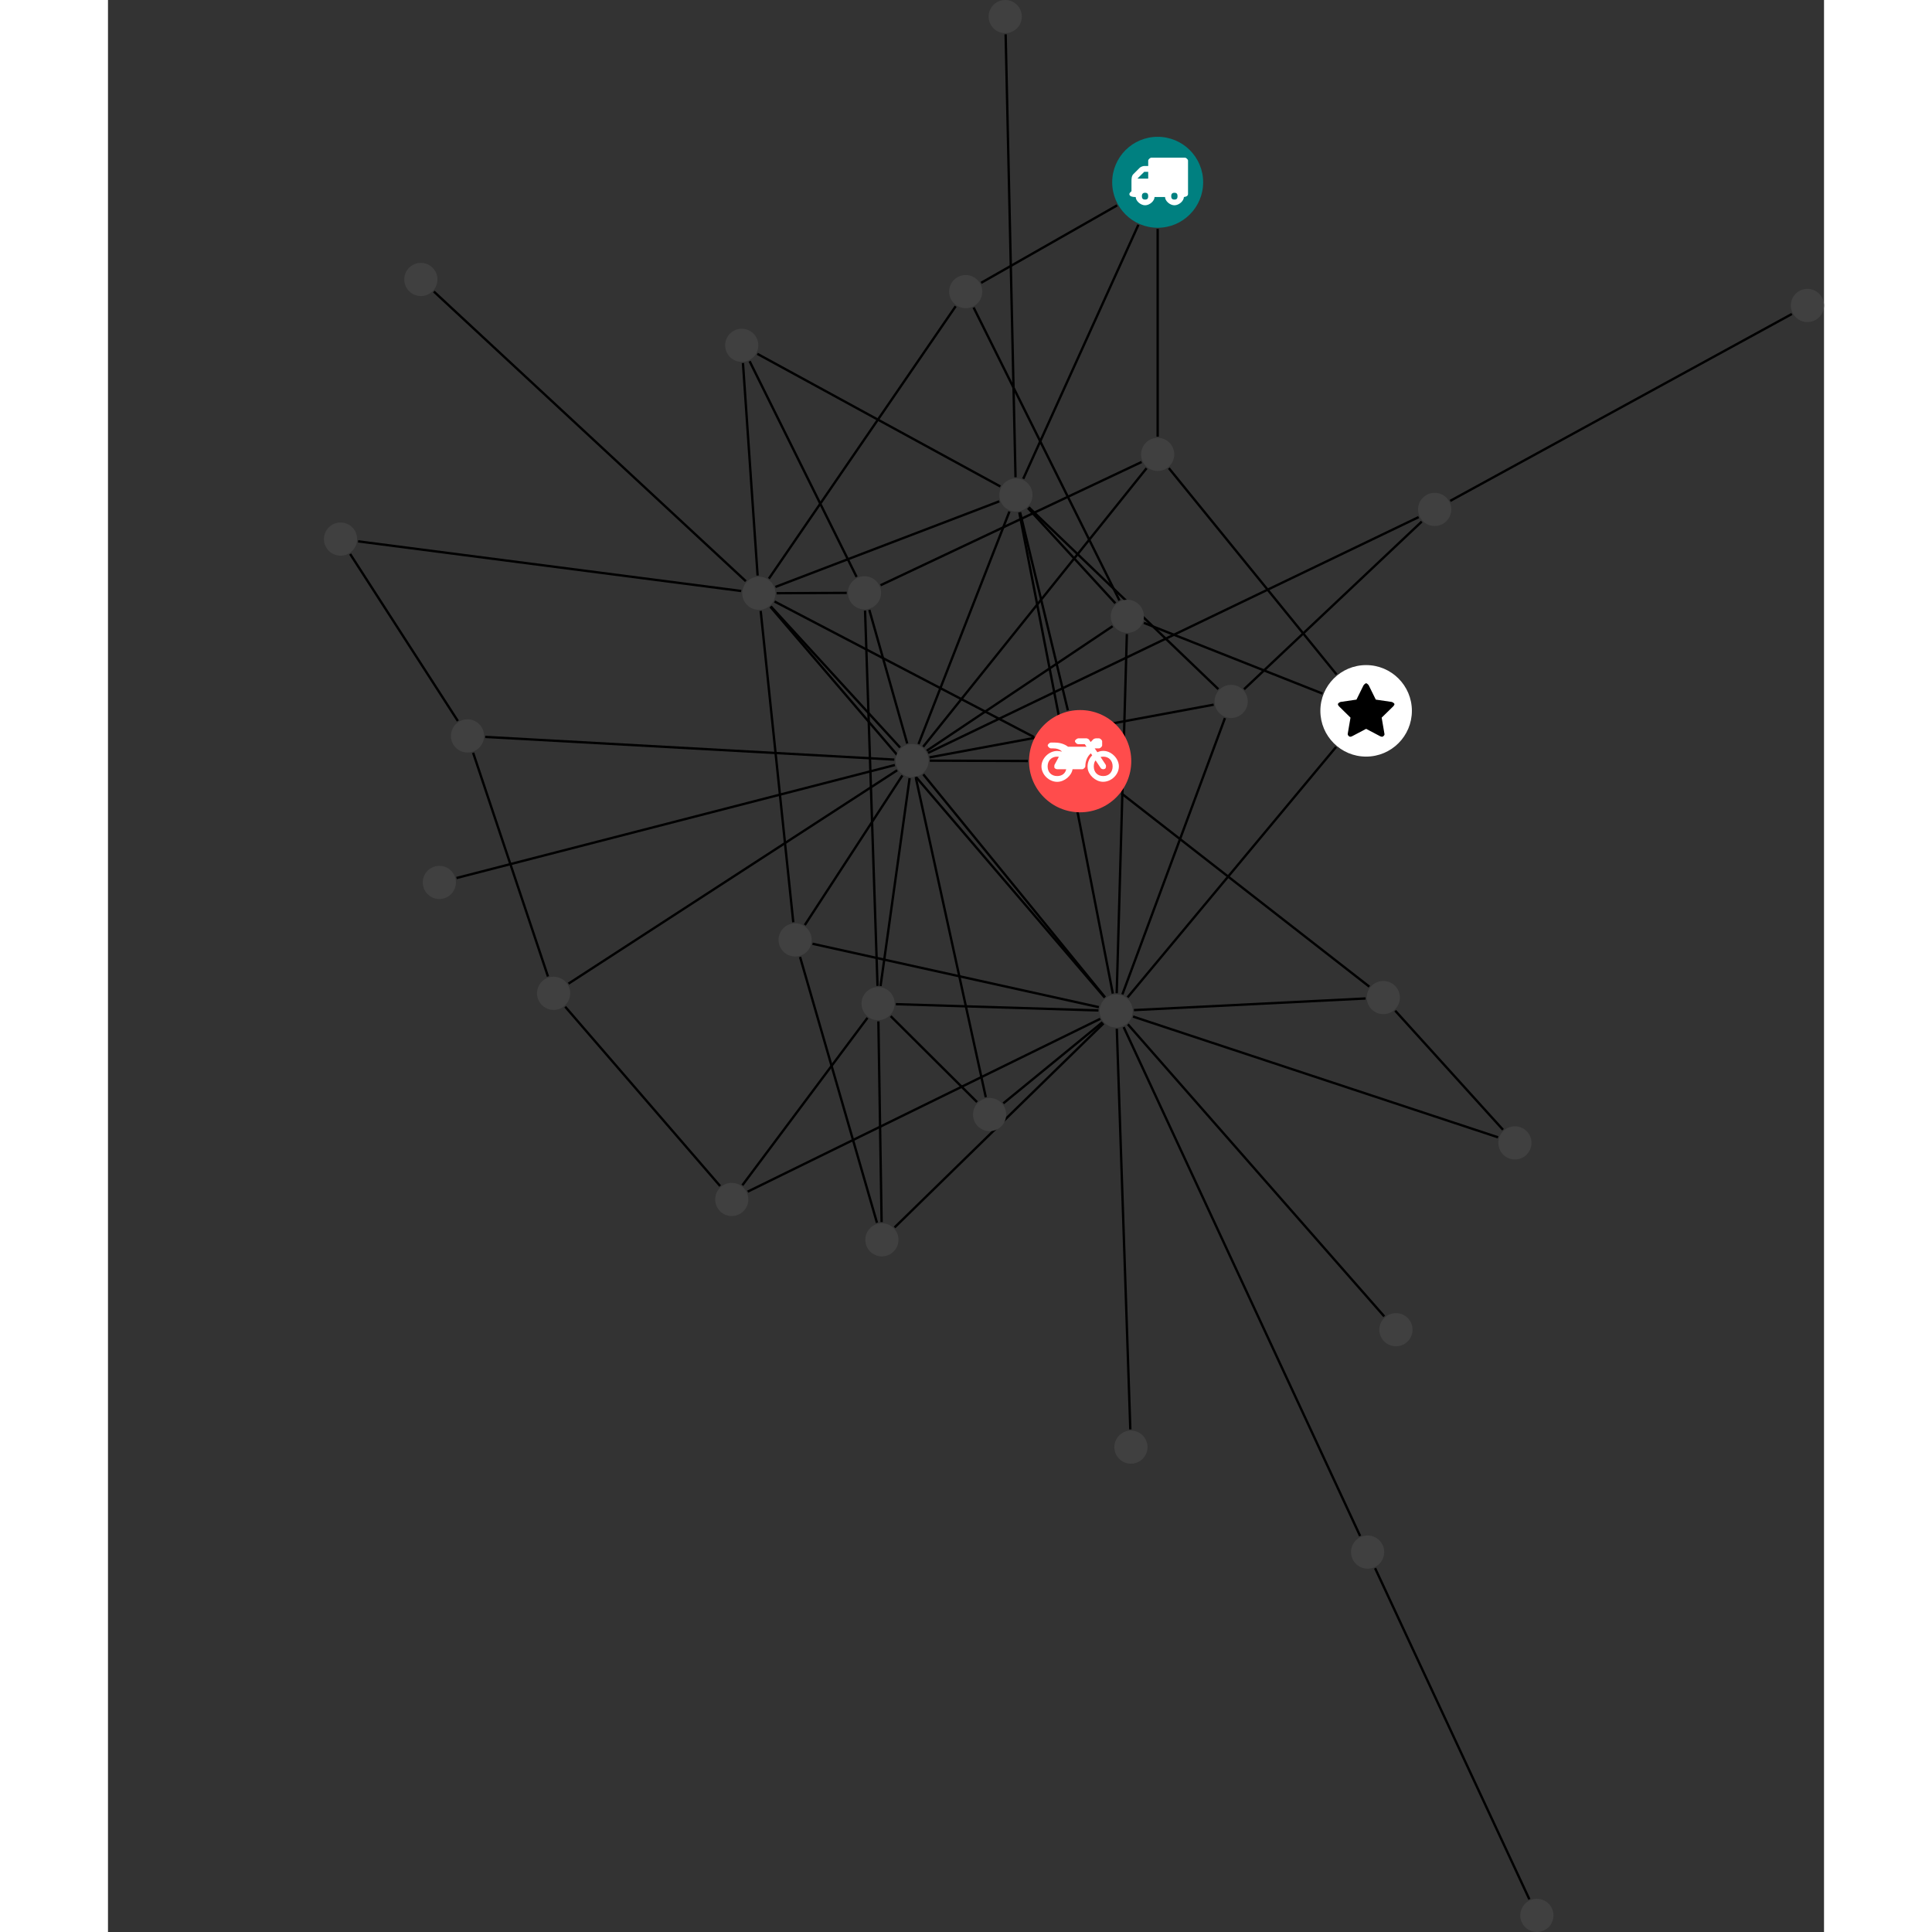 <?xml version="1.0" encoding="UTF-8"?>
<svg xmlns="http://www.w3.org/2000/svg" xmlns:xlink="http://www.w3.org/1999/xlink" width="328.286pt" height="328.286pt" viewBox="-36.697 0.000 291.589 328.286" version="1.1">
<rect x="-36.697" y="0.000" width="291.589" height="328.286" fill="#333333" stroke="none"/>
<defs>
<g>
<symbol overflow="visible" id="glyph0-0">
<path style="stroke:none;" d="M 1.422 -0.75 L 1.422 -7.922 L 3.562 -7.922 L 3.562 -0.891 L 1.422 -0.891 Z M 0.625 0 L 4.531 0 L 4.531 -8.812 L 0.438 -8.812 L 0.438 0 Z M 0.625 0 "/>
</symbol>
<symbol overflow="visible" id="glyph0-1">
<path style="stroke:none;" d="M 3.375 -0.844 C 3.375 -0.453 3.234 -0.266 2.844 -0.266 C 2.469 -0.266 2.297 -0.453 2.297 -0.844 C 2.297 -1.219 2.469 -1.422 2.844 -1.422 C 3.234 -1.422 3.375 -1.219 3.375 -0.844 Z M 1.594 -3.688 L 1.594 -3.859 C 1.594 -3.875 1.578 -3.875 1.594 -3.891 L 2.688 -4.969 C 2.703 -5 2.656 -4.984 2.688 -4.984 L 3.375 -4.984 L 3.375 -3.828 L 1.594 -3.828 Z M 8.359 -0.844 C 8.359 -0.453 8.219 -0.266 7.828 -0.266 C 7.453 -0.266 7.281 -0.453 7.281 -0.844 C 7.281 -1.219 7.453 -1.422 7.828 -1.422 C 8.219 -1.422 8.359 -1.219 8.359 -0.844 Z M 10.141 -6.891 C 10.141 -7.094 9.812 -7.391 9.609 -7.391 L 3.922 -7.391 C 3.719 -7.391 3.375 -7.094 3.375 -6.891 L 3.375 -5.969 L 2.672 -5.969 C 2.469 -5.969 2.078 -5.812 1.938 -5.672 L 0.844 -4.578 C 0.531 -4.266 0.531 -3.734 0.531 -3.328 L 0.531 -1.688 C 0.516 -1.688 0.172 -1.391 0.172 -1.203 C 0.172 -0.781 0.781 -0.703 1.062 -0.703 L 1.25 -0.703 C 1.25 -0.047 2.062 0.703 2.844 0.703 C 3.641 0.703 4.453 -0.047 4.453 -0.703 L 6.234 -0.703 C 6.234 -0.047 7.047 0.703 7.828 0.703 C 8.625 0.703 9.438 -0.047 9.438 -0.703 C 9.547 -0.703 10.141 -0.781 10.141 -1.203 Z M 10.141 -6.891 "/>
</symbol>
<symbol overflow="visible" id="glyph0-2">
<path style="stroke:none;" d="M 12.969 -2.906 C 12.844 -3.984 11.859 -5.016 10.781 -5.219 C 10.234 -5.328 9.703 -5.219 9.328 -5.031 L 8.875 -5.688 L 9.609 -5.688 C 9.812 -5.688 10.141 -5.984 10.141 -6.188 L 10.141 -6.891 C 10.141 -7.094 9.812 -7.391 9.609 -7.391 L 9.047 -7.391 C 8.969 -7.391 8.734 -7.312 8.656 -7.25 L 8.188 -6.766 L 7.891 -7.203 C 7.828 -7.281 7.594 -7.391 7.484 -7.391 L 6.078 -7.391 C 5.906 -7.391 5.547 -7.125 5.516 -6.953 C 5.484 -6.734 5.828 -6.406 6.047 -6.406 L 7.188 -6.406 L 7.484 -5.969 L 4.344 -5.969 C 4.141 -6.125 3.375 -6.672 2.141 -6.672 L 1.422 -6.672 C 1.219 -6.672 0.891 -6.375 0.891 -6.188 C 0.891 -5.984 1.219 -5.688 1.422 -5.688 L 1.781 -5.688 C 2.484 -5.688 2.906 -5.516 3.281 -5.188 L 3.25 -5.141 C 3.078 -5.188 2.797 -5.25 2.5 -5.25 C 1.109 -5.25 -0.172 -4 -0.172 -2.625 C -0.172 -1.25 1.109 0 2.5 0 C 3.75 0 4.953 -1.062 5.109 -2.141 L 6.766 -2.141 C 6.969 -2.141 7.281 -2.438 7.281 -2.625 C 7.281 -3.609 7.688 -4.391 8.219 -4.844 L 8.453 -4.5 C 7.969 -4.062 7.578 -3.203 7.672 -2.359 C 7.781 -1.172 8.969 -0.094 10.141 -0.016 C 11.703 0.094 13.156 -1.344 12.969 -2.906 Z M 2.5 -0.984 C 1.516 -0.984 0.875 -1.641 0.875 -2.625 C 0.875 -3.594 1.516 -4.281 2.5 -4.281 C 2.672 -4.281 2.844 -4.234 2.781 -4.25 L 2.047 -2.891 C 2 -2.781 2 -2.469 2.047 -2.359 C 2.125 -2.25 2.375 -2.141 2.5 -2.141 L 4.031 -2.141 C 3.891 -1.453 3.344 -0.984 2.5 -0.984 Z M 10.328 -0.984 C 9.344 -0.984 8.719 -1.641 8.719 -2.625 C 8.719 -3.109 8.859 -3.469 9.031 -3.641 L 9.906 -2.328 C 9.969 -2.219 10.203 -2.141 10.328 -2.141 C 10.391 -2.141 10.594 -2.188 10.641 -2.234 C 10.812 -2.344 10.844 -2.75 10.734 -2.922 L 9.875 -4.219 C 9.859 -4.219 10.094 -4.281 10.328 -4.281 C 11.297 -4.281 11.922 -3.594 11.922 -2.625 C 11.922 -1.641 11.297 -0.984 10.328 -0.984 Z M 10.328 -0.984 "/>
</symbol>
<symbol overflow="visible" id="glyph0-3">
<path style="stroke:none;" d="M 9.438 -5.078 C 9.438 -5.25 9.078 -5.453 8.938 -5.469 L 6.266 -5.859 L 5.078 -8.266 C 5.031 -8.375 4.75 -8.641 4.625 -8.641 C 4.5 -8.641 4.234 -8.375 4.172 -8.266 L 2.984 -5.859 L 0.312 -5.469 C 0.172 -5.453 -0.172 -5.25 -0.172 -5.078 C -0.172 -4.969 -0.062 -4.781 0.016 -4.719 L 1.969 -2.797 L 1.5 -0.062 C 1.5 -0.016 1.5 0.016 1.5 0.047 C 1.5 0.203 1.75 0.453 1.906 0.453 C 1.984 0.453 2.188 0.406 2.25 0.359 L 4.625 -0.891 L 7 0.359 C 7.062 0.406 7.266 0.453 7.344 0.453 C 7.5 0.453 7.75 0.203 7.75 0.047 C 7.75 0.016 7.75 -0.016 7.734 -0.062 L 7.266 -2.797 L 9.234 -4.719 C 9.297 -4.781 9.438 -4.969 9.438 -5.078 Z M 9.438 -5.078 "/>
</symbol>
</g>
<clipPath id="clip1">
  <path d="M 185 47 L 254.891 47 L 254.891 91 L 185 91 Z M 185 47 "/>
</clipPath>
<clipPath id="clip2">
  <path d="M 172 260 L 211 260 L 211 328.285 L 172 328.285 Z M 172 260 "/>
</clipPath>
<clipPath id="clip3">
  <path d="M 249 49 L 254.891 49 L 254.891 55 L 249 55 Z M 249 49 "/>
</clipPath>
<clipPath id="clip4">
  <path d="M 203 322 L 209 322 L 209 328.285 L 203 328.285 Z M 203 322 "/>
</clipPath>
</defs>
<g id="surface1">
<path style="fill:none;stroke-width:0.399;stroke-linecap:butt;stroke-linejoin:miter;stroke:rgb(0%,0%,0%);stroke-opacity:1;stroke-miterlimit:10;" d="M -0.001 -7.928 L -0.001 -43.221 " transform="matrix(1,0,0,-1,141.665,30.974)"/>
<path style="fill:none;stroke-width:0.399;stroke-linecap:butt;stroke-linejoin:miter;stroke:rgb(0%,0%,0%);stroke-opacity:1;stroke-miterlimit:10;" d="M -6.892 -3.924 L -29.997 -17.085 " transform="matrix(1,0,0,-1,141.665,30.974)"/>
<path style="fill:none;stroke-width:0.399;stroke-linecap:butt;stroke-linejoin:miter;stroke:rgb(0%,0%,0%);stroke-opacity:1;stroke-miterlimit:10;" d="M -3.274 -7.221 L -22.841 -50.385 " transform="matrix(1,0,0,-1,141.665,30.974)"/>
<path style="fill:none;stroke-width:0.399;stroke-linecap:butt;stroke-linejoin:miter;stroke:rgb(0%,0%,0%);stroke-opacity:1;stroke-miterlimit:10;" d="M -47.696 -176.796 L -60.763 -131.635 " transform="matrix(1,0,0,-1,141.665,30.974)"/>
<path style="fill:none;stroke-width:0.399;stroke-linecap:butt;stroke-linejoin:miter;stroke:rgb(0%,0%,0%);stroke-opacity:1;stroke-miterlimit:10;" d="M -46.907 -176.678 L -47.454 -142.581 " transform="matrix(1,0,0,-1,141.665,30.974)"/>
<path style="fill:none;stroke-width:0.399;stroke-linecap:butt;stroke-linejoin:miter;stroke:rgb(0%,0%,0%);stroke-opacity:1;stroke-miterlimit:10;" d="M -44.7 -177.589 L -9.204 -142.924 " transform="matrix(1,0,0,-1,141.665,30.974)"/>
<g clip-path="url(#clip1)" clip-rule="nonzero">
<path style="fill:none;stroke-width:0.399;stroke-linecap:butt;stroke-linejoin:miter;stroke:rgb(0%,0%,0%);stroke-opacity:1;stroke-miterlimit:10;" d="M 107.765 -22.378 L 49.714 -54.135 " transform="matrix(1,0,0,-1,141.665,30.974)"/>
</g>
<path style="fill:none;stroke-width:0.399;stroke-linecap:butt;stroke-linejoin:miter;stroke:rgb(0%,0%,0%);stroke-opacity:1;stroke-miterlimit:10;" d="M -6.165 -103.831 L 35.964 -136.678 " transform="matrix(1,0,0,-1,141.665,30.974)"/>
<path style="fill:none;stroke-width:0.399;stroke-linecap:butt;stroke-linejoin:miter;stroke:rgb(0%,0%,0%);stroke-opacity:1;stroke-miterlimit:10;" d="M -21.048 -94.249 L -65.095 -71.233 " transform="matrix(1,0,0,-1,141.665,30.974)"/>
<path style="fill:none;stroke-width:0.399;stroke-linecap:butt;stroke-linejoin:miter;stroke:rgb(0%,0%,0%);stroke-opacity:1;stroke-miterlimit:10;" d="M -15.259 -89.725 L -23.38 -56.065 " transform="matrix(1,0,0,-1,141.665,30.974)"/>
<path style="fill:none;stroke-width:0.399;stroke-linecap:butt;stroke-linejoin:miter;stroke:rgb(0%,0%,0%);stroke-opacity:1;stroke-miterlimit:10;" d="M -22.06 -98.335 L -38.716 -98.276 " transform="matrix(1,0,0,-1,141.665,30.974)"/>
<path style="fill:none;stroke-width:0.399;stroke-linecap:butt;stroke-linejoin:miter;stroke:rgb(0%,0%,0%);stroke-opacity:1;stroke-miterlimit:10;" d="M -2.345 -74.862 L 28.003 -86.878 " transform="matrix(1,0,0,-1,141.665,30.974)"/>
<path style="fill:none;stroke-width:0.399;stroke-linecap:butt;stroke-linejoin:miter;stroke:rgb(0%,0%,0%);stroke-opacity:1;stroke-miterlimit:10;" d="M -6.493 -71.049 L -31.274 -21.28 " transform="matrix(1,0,0,-1,141.665,30.974)"/>
<path style="fill:none;stroke-width:0.399;stroke-linecap:butt;stroke-linejoin:miter;stroke:rgb(0%,0%,0%);stroke-opacity:1;stroke-miterlimit:10;" d="M -7.192 -71.53 L -22.044 -55.354 " transform="matrix(1,0,0,-1,141.665,30.974)"/>
<path style="fill:none;stroke-width:0.399;stroke-linecap:butt;stroke-linejoin:miter;stroke:rgb(0%,0%,0%);stroke-opacity:1;stroke-miterlimit:10;" d="M -7.657 -75.432 L -39.227 -96.585 " transform="matrix(1,0,0,-1,141.665,30.974)"/>
<path style="fill:none;stroke-width:0.399;stroke-linecap:butt;stroke-linejoin:miter;stroke:rgb(0%,0%,0%);stroke-opacity:1;stroke-miterlimit:10;" d="M -5.235 -76.768 L -6.958 -137.799 " transform="matrix(1,0,0,-1,141.665,30.974)"/>
<path style="fill:none;stroke-width:0.399;stroke-linecap:butt;stroke-linejoin:miter;stroke:rgb(0%,0%,0%);stroke-opacity:1;stroke-miterlimit:10;" d="M -4.645 -211.909 L -6.942 -143.831 " transform="matrix(1,0,0,-1,141.665,30.974)"/>
<path style="fill:none;stroke-width:0.399;stroke-linecap:butt;stroke-linejoin:miter;stroke:rgb(0%,0%,0%);stroke-opacity:1;stroke-miterlimit:10;" d="M -30.696 -156.284 L -45.364 -141.69 " transform="matrix(1,0,0,-1,141.665,30.974)"/>
<path style="fill:none;stroke-width:0.399;stroke-linecap:butt;stroke-linejoin:miter;stroke:rgb(0%,0%,0%);stroke-opacity:1;stroke-miterlimit:10;" d="M -29.204 -155.464 L -41.087 -101.213 " transform="matrix(1,0,0,-1,141.665,30.974)"/>
<path style="fill:none;stroke-width:0.399;stroke-linecap:butt;stroke-linejoin:miter;stroke:rgb(0%,0%,0%);stroke-opacity:1;stroke-miterlimit:10;" d="M -26.224 -156.503 L -9.38 -142.725 " transform="matrix(1,0,0,-1,141.665,30.974)"/>
<path style="fill:none;stroke-width:0.399;stroke-linecap:butt;stroke-linejoin:miter;stroke:rgb(0%,0%,0%);stroke-opacity:1;stroke-miterlimit:10;" d="M 30.39 -83.624 L 1.901 -48.577 " transform="matrix(1,0,0,-1,141.665,30.974)"/>
<path style="fill:none;stroke-width:0.399;stroke-linecap:butt;stroke-linejoin:miter;stroke:rgb(0%,0%,0%);stroke-opacity:1;stroke-miterlimit:10;" d="M 30.319 -95.944 L -5.114 -138.495 " transform="matrix(1,0,0,-1,141.665,30.974)"/>
<path style="fill:none;stroke-width:0.399;stroke-linecap:butt;stroke-linejoin:miter;stroke:rgb(0%,0%,0%);stroke-opacity:1;stroke-miterlimit:10;" d="M 58.679 -160.991 L 40.366 -140.768 " transform="matrix(1,0,0,-1,141.665,30.974)"/>
<path style="fill:none;stroke-width:0.399;stroke-linecap:butt;stroke-linejoin:miter;stroke:rgb(0%,0%,0%);stroke-opacity:1;stroke-miterlimit:10;" d="M 57.839 -162.28 L -4.181 -141.764 " transform="matrix(1,0,0,-1,141.665,30.974)"/>
<path style="fill:none;stroke-width:0.399;stroke-linecap:butt;stroke-linejoin:miter;stroke:rgb(0%,0%,0%);stroke-opacity:1;stroke-miterlimit:10;" d="M -137.212 -63.163 L -118.911 -91.538 " transform="matrix(1,0,0,-1,141.665,30.974)"/>
<path style="fill:none;stroke-width:0.399;stroke-linecap:butt;stroke-linejoin:miter;stroke:rgb(0%,0%,0%);stroke-opacity:1;stroke-miterlimit:10;" d="M -135.856 -61.014 L -70.763 -69.448 " transform="matrix(1,0,0,-1,141.665,30.974)"/>
<path style="fill:none;stroke-width:0.399;stroke-linecap:butt;stroke-linejoin:miter;stroke:rgb(0%,0%,0%);stroke-opacity:1;stroke-miterlimit:10;" d="M -122.989 -18.565 L -69.981 -67.78 " transform="matrix(1,0,0,-1,141.665,30.974)"/>
<path style="fill:none;stroke-width:0.399;stroke-linecap:butt;stroke-linejoin:miter;stroke:rgb(0%,0%,0%);stroke-opacity:1;stroke-miterlimit:10;" d="M 38.499 -192.706 L -5.056 -143.081 " transform="matrix(1,0,0,-1,141.665,30.974)"/>
<g clip-path="url(#clip2)" clip-rule="nonzero">
<path style="fill:none;stroke-width:0.399;stroke-linecap:butt;stroke-linejoin:miter;stroke:rgb(0%,0%,0%);stroke-opacity:1;stroke-miterlimit:10;" d="M 63.163 -291.76 L 36.948 -235.495 " transform="matrix(1,0,0,-1,141.665,30.974)"/>
</g>
<path style="fill:none;stroke-width:0.399;stroke-linecap:butt;stroke-linejoin:miter;stroke:rgb(0%,0%,0%);stroke-opacity:1;stroke-miterlimit:10;" d="M 44.87 -57.655 L 14.679 -86.143 " transform="matrix(1,0,0,-1,141.665,30.974)"/>
<path style="fill:none;stroke-width:0.399;stroke-linecap:butt;stroke-linejoin:miter;stroke:rgb(0%,0%,0%);stroke-opacity:1;stroke-miterlimit:10;" d="M 44.347 -56.893 L -39.013 -96.96 " transform="matrix(1,0,0,-1,141.665,30.974)"/>
<path style="fill:none;stroke-width:0.399;stroke-linecap:butt;stroke-linejoin:miter;stroke:rgb(0%,0%,0%);stroke-opacity:1;stroke-miterlimit:10;" d="M -119.138 -118.217 L -44.653 -99.018 " transform="matrix(1,0,0,-1,141.665,30.974)"/>
<path style="fill:none;stroke-width:0.399;stroke-linecap:butt;stroke-linejoin:miter;stroke:rgb(0%,0%,0%);stroke-opacity:1;stroke-miterlimit:10;" d="M -116.317 -96.936 L -103.599 -134.948 " transform="matrix(1,0,0,-1,141.665,30.974)"/>
<path style="fill:none;stroke-width:0.399;stroke-linecap:butt;stroke-linejoin:miter;stroke:rgb(0%,0%,0%);stroke-opacity:1;stroke-miterlimit:10;" d="M -114.263 -94.241 L -44.747 -98.1 " transform="matrix(1,0,0,-1,141.665,30.974)"/>
<path style="fill:none;stroke-width:0.399;stroke-linecap:butt;stroke-linejoin:miter;stroke:rgb(0%,0%,0%);stroke-opacity:1;stroke-miterlimit:10;" d="M -74.345 -170.557 L -100.669 -140.092 " transform="matrix(1,0,0,-1,141.665,30.974)"/>
<path style="fill:none;stroke-width:0.399;stroke-linecap:butt;stroke-linejoin:miter;stroke:rgb(0%,0%,0%);stroke-opacity:1;stroke-miterlimit:10;" d="M -70.567 -170.424 L -49.31 -141.979 " transform="matrix(1,0,0,-1,141.665,30.974)"/>
<path style="fill:none;stroke-width:0.399;stroke-linecap:butt;stroke-linejoin:miter;stroke:rgb(0%,0%,0%);stroke-opacity:1;stroke-miterlimit:10;" d="M -69.661 -171.51 L -9.755 -142.143 " transform="matrix(1,0,0,-1,141.665,30.974)"/>
<path style="fill:none;stroke-width:0.399;stroke-linecap:butt;stroke-linejoin:miter;stroke:rgb(0%,0%,0%);stroke-opacity:1;stroke-miterlimit:10;" d="M -100.11 -136.167 L -44.263 -99.909 " transform="matrix(1,0,0,-1,141.665,30.974)"/>
<path style="fill:none;stroke-width:0.399;stroke-linecap:butt;stroke-linejoin:miter;stroke:rgb(0%,0%,0%);stroke-opacity:1;stroke-miterlimit:10;" d="M -25.833 25.142 L -24.153 -50.116 " transform="matrix(1,0,0,-1,141.665,30.974)"/>
<path style="fill:none;stroke-width:0.399;stroke-linecap:butt;stroke-linejoin:miter;stroke:rgb(0%,0%,0%);stroke-opacity:1;stroke-miterlimit:10;" d="M -2.728 -47.526 L -47.087 -68.471 " transform="matrix(1,0,0,-1,141.665,30.974)"/>
<path style="fill:none;stroke-width:0.399;stroke-linecap:butt;stroke-linejoin:miter;stroke:rgb(0%,0%,0%);stroke-opacity:1;stroke-miterlimit:10;" d="M -1.888 -48.592 L -39.845 -95.913 " transform="matrix(1,0,0,-1,141.665,30.974)"/>
<path style="fill:none;stroke-width:0.399;stroke-linecap:butt;stroke-linejoin:miter;stroke:rgb(0%,0%,0%);stroke-opacity:1;stroke-miterlimit:10;" d="M -51.157 -67.053 L -69.333 -30.409 " transform="matrix(1,0,0,-1,141.665,30.974)"/>
<path style="fill:none;stroke-width:0.399;stroke-linecap:butt;stroke-linejoin:miter;stroke:rgb(0%,0%,0%);stroke-opacity:1;stroke-miterlimit:10;" d="M -49.72 -72.776 L -47.602 -136.546 " transform="matrix(1,0,0,-1,141.665,30.974)"/>
<path style="fill:none;stroke-width:0.399;stroke-linecap:butt;stroke-linejoin:miter;stroke:rgb(0%,0%,0%);stroke-opacity:1;stroke-miterlimit:10;" d="M -52.837 -69.772 L -64.751 -69.823 " transform="matrix(1,0,0,-1,141.665,30.974)"/>
<path style="fill:none;stroke-width:0.399;stroke-linecap:butt;stroke-linejoin:miter;stroke:rgb(0%,0%,0%);stroke-opacity:1;stroke-miterlimit:10;" d="M -48.993 -72.663 L -42.556 -95.362 " transform="matrix(1,0,0,-1,141.665,30.974)"/>
<path style="fill:none;stroke-width:0.399;stroke-linecap:butt;stroke-linejoin:miter;stroke:rgb(0%,0%,0%);stroke-opacity:1;stroke-miterlimit:10;" d="M 35.327 -138.686 L -4.032 -140.663 " transform="matrix(1,0,0,-1,141.665,30.974)"/>
<path style="fill:none;stroke-width:0.399;stroke-linecap:butt;stroke-linejoin:miter;stroke:rgb(0%,0%,0%);stroke-opacity:1;stroke-miterlimit:10;" d="M -34.325 -21.069 L -66.063 -67.346 " transform="matrix(1,0,0,-1,141.665,30.974)"/>
<path style="fill:none;stroke-width:0.399;stroke-linecap:butt;stroke-linejoin:miter;stroke:rgb(0%,0%,0%);stroke-opacity:1;stroke-miterlimit:10;" d="M -70.466 -30.713 L -67.978 -66.823 " transform="matrix(1,0,0,-1,141.665,30.974)"/>
<path style="fill:none;stroke-width:0.399;stroke-linecap:butt;stroke-linejoin:miter;stroke:rgb(0%,0%,0%);stroke-opacity:1;stroke-miterlimit:10;" d="M -68.024 -29.151 L -26.735 -51.686 " transform="matrix(1,0,0,-1,141.665,30.974)"/>
<path style="fill:none;stroke-width:0.399;stroke-linecap:butt;stroke-linejoin:miter;stroke:rgb(0%,0%,0%);stroke-opacity:1;stroke-miterlimit:10;" d="M 34.401 -230.022 L -5.774 -143.553 " transform="matrix(1,0,0,-1,141.665,30.974)"/>
<path style="fill:none;stroke-width:0.399;stroke-linecap:butt;stroke-linejoin:miter;stroke:rgb(0%,0%,0%);stroke-opacity:1;stroke-miterlimit:10;" d="M 10.308 -86.124 L -21.907 -55.221 " transform="matrix(1,0,0,-1,141.665,30.974)"/>
<path style="fill:none;stroke-width:0.399;stroke-linecap:butt;stroke-linejoin:miter;stroke:rgb(0%,0%,0%);stroke-opacity:1;stroke-miterlimit:10;" d="M 9.519 -88.764 L -38.767 -97.717 " transform="matrix(1,0,0,-1,141.665,30.974)"/>
<path style="fill:none;stroke-width:0.399;stroke-linecap:butt;stroke-linejoin:miter;stroke:rgb(0%,0%,0%);stroke-opacity:1;stroke-miterlimit:10;" d="M 11.433 -91.042 L -5.993 -137.987 " transform="matrix(1,0,0,-1,141.665,30.974)"/>
<path style="fill:none;stroke-width:0.399;stroke-linecap:butt;stroke-linejoin:miter;stroke:rgb(0%,0%,0%);stroke-opacity:1;stroke-miterlimit:10;" d="M -61.915 -125.733 L -67.454 -72.835 " transform="matrix(1,0,0,-1,141.665,30.974)"/>
<path style="fill:none;stroke-width:0.399;stroke-linecap:butt;stroke-linejoin:miter;stroke:rgb(0%,0%,0%);stroke-opacity:1;stroke-miterlimit:10;" d="M -59.954 -126.21 L -43.38 -100.796 " transform="matrix(1,0,0,-1,141.665,30.974)"/>
<path style="fill:none;stroke-width:0.399;stroke-linecap:butt;stroke-linejoin:miter;stroke:rgb(0%,0%,0%);stroke-opacity:1;stroke-miterlimit:10;" d="M -58.653 -129.389 L -9.993 -140.163 " transform="matrix(1,0,0,-1,141.665,30.974)"/>
<path style="fill:none;stroke-width:0.399;stroke-linecap:butt;stroke-linejoin:miter;stroke:rgb(0%,0%,0%);stroke-opacity:1;stroke-miterlimit:10;" d="M -47.087 -136.573 L -42.149 -101.256 " transform="matrix(1,0,0,-1,141.665,30.974)"/>
<path style="fill:none;stroke-width:0.399;stroke-linecap:butt;stroke-linejoin:miter;stroke:rgb(0%,0%,0%);stroke-opacity:1;stroke-miterlimit:10;" d="M -44.485 -139.655 L -10.06 -140.721 " transform="matrix(1,0,0,-1,141.665,30.974)"/>
<path style="fill:none;stroke-width:0.399;stroke-linecap:butt;stroke-linejoin:miter;stroke:rgb(0%,0%,0%);stroke-opacity:1;stroke-miterlimit:10;" d="M -64.95 -68.756 L -26.907 -54.21 " transform="matrix(1,0,0,-1,141.665,30.974)"/>
<path style="fill:none;stroke-width:0.399;stroke-linecap:butt;stroke-linejoin:miter;stroke:rgb(0%,0%,0%);stroke-opacity:1;stroke-miterlimit:10;" d="M -65.731 -72.061 L -43.77 -96.042 " transform="matrix(1,0,0,-1,141.665,30.974)"/>
<path style="fill:none;stroke-width:0.399;stroke-linecap:butt;stroke-linejoin:miter;stroke:rgb(0%,0%,0%);stroke-opacity:1;stroke-miterlimit:10;" d="M -65.81 -72.128 L -9.005 -138.522 " transform="matrix(1,0,0,-1,141.665,30.974)"/>
<path style="fill:none;stroke-width:0.399;stroke-linecap:butt;stroke-linejoin:miter;stroke:rgb(0%,0%,0%);stroke-opacity:1;stroke-miterlimit:10;" d="M -25.185 -55.944 L -40.634 -95.456 " transform="matrix(1,0,0,-1,141.665,30.974)"/>
<path style="fill:none;stroke-width:0.399;stroke-linecap:butt;stroke-linejoin:miter;stroke:rgb(0%,0%,0%);stroke-opacity:1;stroke-miterlimit:10;" d="M -23.513 -56.096 L -7.622 -137.854 " transform="matrix(1,0,0,-1,141.665,30.974)"/>
<path style="fill:none;stroke-width:0.399;stroke-linecap:butt;stroke-linejoin:miter;stroke:rgb(0%,0%,0%);stroke-opacity:1;stroke-miterlimit:10;" d="M -39.825 -100.604 L -8.95 -138.475 " transform="matrix(1,0,0,-1,141.665,30.974)"/>
<path style=" stroke:none;fill-rule:nonzero;fill:rgb(0%,50%,50%);fill-opacity:1;" d="M 149.395 30.973 C 149.395 26.707 145.934 23.246 141.664 23.246 C 137.398 23.246 133.938 26.707 133.938 30.973 C 133.938 35.242 137.398 38.703 141.664 38.703 C 145.934 38.703 149.395 35.242 149.395 30.973 Z M 149.395 30.973 "/>
<g style="fill:rgb(100%,100%,100%);fill-opacity:1;">
  <use xlink:href="#glyph0-1" x="136.684" y="34.177"/>
</g>
<path style=" stroke:none;fill-rule:nonzero;fill:rgb(25%,25%,25%);fill-opacity:1;" d="M 97.625 210.668 C 97.625 209.113 96.363 207.852 94.809 207.852 C 93.25 207.852 91.988 209.113 91.988 210.668 C 91.988 212.223 93.25 213.484 94.809 213.484 C 96.363 213.484 97.625 212.223 97.625 210.668 Z M 97.625 210.668 "/>
<g clip-path="url(#clip3)" clip-rule="nonzero">
<path style=" stroke:none;fill-rule:nonzero;fill:rgb(25%,25%,25%);fill-opacity:1;" d="M 254.891 51.902 C 254.891 50.348 253.629 49.086 252.074 49.086 C 250.52 49.086 249.258 50.348 249.258 51.902 C 249.258 53.461 250.52 54.723 252.074 54.723 C 253.629 54.723 254.891 53.461 254.891 51.902 Z M 254.891 51.902 "/>
</g>
<path style=" stroke:none;fill-rule:nonzero;fill:rgb(100%,29.999%,29.999%);fill-opacity:1;" d="M 137.18 129.34 C 137.18 124.543 133.289 120.652 128.492 120.652 C 123.695 120.652 119.805 124.543 119.805 129.34 C 119.805 134.137 123.695 138.027 128.492 138.027 C 133.289 138.027 137.18 134.137 137.18 129.34 Z M 137.18 129.34 "/>
<g style="fill:rgb(100%,100%,100%);fill-opacity:1;">
  <use xlink:href="#glyph0-2" x="122.092" y="132.851"/>
</g>
<path style=" stroke:none;fill-rule:nonzero;fill:rgb(25%,25%,25%);fill-opacity:1;" d="M 139.332 104.727 C 139.332 103.168 138.07 101.906 136.516 101.906 C 134.957 101.906 133.695 103.168 133.695 104.727 C 133.695 106.281 134.957 107.543 136.516 107.543 C 138.07 107.543 139.332 106.281 139.332 104.727 Z M 139.332 104.727 "/>
<path style=" stroke:none;fill-rule:nonzero;fill:rgb(25%,25%,25%);fill-opacity:1;" d="M 139.941 245.895 C 139.941 244.34 138.68 243.078 137.121 243.078 C 135.566 243.078 134.305 244.34 134.305 245.895 C 134.305 247.453 135.566 248.715 137.121 248.715 C 138.68 248.715 139.941 247.453 139.941 245.895 Z M 139.941 245.895 "/>
<path style=" stroke:none;fill-rule:nonzero;fill:rgb(25%,25%,25%);fill-opacity:1;" d="M 115.926 189.387 C 115.926 187.828 114.664 186.566 113.105 186.566 C 111.551 186.566 110.289 187.828 110.289 189.387 C 110.289 190.941 111.551 192.203 113.105 192.203 C 114.664 192.203 115.926 190.941 115.926 189.387 Z M 115.926 189.387 "/>
<path style=" stroke:none;fill-rule:nonzero;fill:rgb(100%,100%,100%);fill-opacity:1;" d="M 184.863 120.785 C 184.863 116.492 181.379 113.012 177.086 113.012 C 172.793 113.012 169.312 116.492 169.312 120.785 C 169.312 125.082 172.793 128.562 177.086 128.562 C 181.379 128.562 184.863 125.082 184.863 120.785 Z M 184.863 120.785 "/>
<g style="fill:rgb(0%,0%,0%);fill-opacity:1;">
  <use xlink:href="#glyph0-3" x="172.463" y="124.737"/>
</g>
<path style=" stroke:none;fill-rule:nonzero;fill:rgb(25%,25%,25%);fill-opacity:1;" d="M 205.184 194.199 C 205.184 192.645 203.922 191.383 202.367 191.383 C 200.812 191.383 199.551 192.645 199.551 194.199 C 199.551 195.758 200.812 197.02 202.367 197.02 C 203.922 197.02 205.184 195.758 205.184 194.199 Z M 205.184 194.199 "/>
<path style=" stroke:none;fill-rule:nonzero;fill:rgb(25%,25%,25%);fill-opacity:1;" d="M 5.637 91.602 C 5.637 90.043 4.375 88.781 2.816 88.781 C 1.262 88.781 0 90.043 0 91.602 C 0 93.156 1.262 94.418 2.816 94.418 C 4.375 94.418 5.637 93.156 5.637 91.602 Z M 5.637 91.602 "/>
<path style=" stroke:none;fill-rule:nonzero;fill:rgb(25%,25%,25%);fill-opacity:1;" d="M 19.285 47.488 C 19.285 45.93 18.023 44.668 16.469 44.668 C 14.91 44.668 13.648 45.93 13.648 47.488 C 13.648 49.043 14.91 50.305 16.469 50.305 C 18.023 50.305 19.285 49.043 19.285 47.488 Z M 19.285 47.488 "/>
<path style=" stroke:none;fill-rule:nonzero;fill:rgb(25%,25%,25%);fill-opacity:1;" d="M 184.973 225.945 C 184.973 224.387 183.711 223.125 182.156 223.125 C 180.598 223.125 179.336 224.387 179.336 225.945 C 179.336 227.5 180.598 228.762 182.156 228.762 C 183.711 228.762 184.973 227.5 184.973 225.945 Z M 184.973 225.945 "/>
<g clip-path="url(#clip4)" clip-rule="nonzero">
<path style=" stroke:none;fill-rule:nonzero;fill:rgb(25%,25%,25%);fill-opacity:1;" d="M 208.922 325.469 C 208.922 323.91 207.66 322.648 206.102 322.648 C 204.547 322.648 203.285 323.91 203.285 325.469 C 203.285 327.023 204.547 328.285 206.102 328.285 C 207.66 328.285 208.922 327.023 208.922 325.469 Z M 208.922 325.469 "/>
</g>
<path style=" stroke:none;fill-rule:nonzero;fill:rgb(25%,25%,25%);fill-opacity:1;" d="M 191.551 86.559 C 191.551 85.004 190.289 83.742 188.73 83.742 C 187.176 83.742 185.914 85.004 185.914 86.559 C 185.914 88.117 187.176 89.379 188.73 89.379 C 190.289 89.379 191.551 88.117 191.551 86.559 Z M 191.551 86.559 "/>
<path style=" stroke:none;fill-rule:nonzero;fill:rgb(25%,25%,25%);fill-opacity:1;" d="M 22.426 149.945 C 22.426 148.387 21.164 147.125 19.609 147.125 C 18.051 147.125 16.789 148.387 16.789 149.945 C 16.789 151.5 18.051 152.762 19.609 152.762 C 21.164 152.762 22.426 151.5 22.426 149.945 Z M 22.426 149.945 "/>
<path style=" stroke:none;fill-rule:nonzero;fill:rgb(25%,25%,25%);fill-opacity:1;" d="M 27.211 125.051 C 27.211 123.492 25.949 122.23 24.391 122.23 C 22.836 122.23 21.574 123.492 21.574 125.051 C 21.574 126.605 22.836 127.867 24.391 127.867 C 25.949 127.867 27.211 126.605 27.211 125.051 Z M 27.211 125.051 "/>
<path style=" stroke:none;fill-rule:nonzero;fill:rgb(25%,25%,25%);fill-opacity:1;" d="M 72.113 203.812 C 72.113 202.254 70.852 200.992 69.293 200.992 C 67.738 200.992 66.477 202.254 66.477 203.812 C 66.477 205.367 67.738 206.629 69.293 206.629 C 70.852 206.629 72.113 205.367 72.113 203.812 Z M 72.113 203.812 "/>
<path style=" stroke:none;fill-rule:nonzero;fill:rgb(25%,25%,25%);fill-opacity:1;" d="M 41.844 168.781 C 41.844 167.227 40.582 165.965 39.023 165.965 C 37.469 165.965 36.207 167.227 36.207 168.781 C 36.207 170.34 37.469 171.602 39.023 171.602 C 40.582 171.602 41.844 170.34 41.844 168.781 Z M 41.844 168.781 "/>
<path style=" stroke:none;fill-rule:nonzero;fill:rgb(25%,25%,25%);fill-opacity:1;" d="M 118.582 2.816 C 118.582 1.262 117.32 0 115.766 0 C 114.207 0 112.945 1.262 112.945 2.816 C 112.945 4.375 114.207 5.637 115.766 5.637 C 117.32 5.637 118.582 4.375 118.582 2.816 Z M 118.582 2.816 "/>
<path style=" stroke:none;fill-rule:nonzero;fill:rgb(25%,25%,25%);fill-opacity:1;" d="M 144.484 77.211 C 144.484 75.656 143.223 74.395 141.664 74.395 C 140.109 74.395 138.848 75.656 138.848 77.211 C 138.848 78.766 140.109 80.027 141.664 80.027 C 143.223 80.027 144.484 78.766 144.484 77.211 Z M 144.484 77.211 "/>
<path style=" stroke:none;fill-rule:nonzero;fill:rgb(25%,25%,25%);fill-opacity:1;" d="M 94.668 100.73 C 94.668 99.176 93.406 97.914 91.848 97.914 C 90.293 97.914 89.031 99.176 89.031 100.73 C 89.031 102.289 90.293 103.551 91.848 103.551 C 93.406 103.551 94.668 102.289 94.668 100.73 Z M 94.668 100.73 "/>
<path style=" stroke:none;fill-rule:nonzero;fill:rgb(25%,25%,25%);fill-opacity:1;" d="M 182.824 169.508 C 182.824 167.949 181.562 166.688 180.008 166.688 C 178.449 166.688 177.188 167.949 177.188 169.508 C 177.188 171.062 178.449 172.324 180.008 172.324 C 181.562 172.324 182.824 171.062 182.824 169.508 Z M 182.824 169.508 "/>
<path style=" stroke:none;fill-rule:nonzero;fill:rgb(25%,25%,25%);fill-opacity:1;" d="M 111.863 49.555 C 111.863 47.996 110.602 46.734 109.047 46.734 C 107.492 46.734 106.23 47.996 106.23 49.555 C 106.23 51.109 107.492 52.371 109.047 52.371 C 110.602 52.371 111.863 51.109 111.863 49.555 Z M 111.863 49.555 "/>
<path style=" stroke:none;fill-rule:nonzero;fill:rgb(25%,25%,25%);fill-opacity:1;" d="M 73.809 58.676 C 73.809 57.121 72.547 55.859 70.992 55.859 C 69.434 55.859 68.172 57.121 68.172 58.676 C 68.172 60.234 69.434 61.496 70.992 61.496 C 72.547 61.496 73.809 60.234 73.809 58.676 Z M 73.809 58.676 "/>
<path style=" stroke:none;fill-rule:nonzero;fill:rgb(25%,25%,25%);fill-opacity:1;" d="M 180.156 263.73 C 180.156 262.176 178.895 260.914 177.34 260.914 C 175.781 260.914 174.52 262.176 174.52 263.73 C 174.52 265.289 175.781 266.551 177.34 266.551 C 178.895 266.551 180.156 265.289 180.156 263.73 Z M 180.156 263.73 "/>
<path style=" stroke:none;fill-rule:nonzero;fill:rgb(25%,25%,25%);fill-opacity:1;" d="M 156.969 119.188 C 156.969 117.629 155.707 116.367 154.148 116.367 C 152.594 116.367 151.332 117.629 151.332 119.188 C 151.332 120.742 152.594 122.004 154.148 122.004 C 155.707 122.004 156.969 120.742 156.969 119.188 Z M 156.969 119.188 "/>
<path style=" stroke:none;fill-rule:nonzero;fill:rgb(25%,25%,25%);fill-opacity:1;" d="M 82.883 159.707 C 82.883 158.152 81.621 156.891 80.066 156.891 C 78.508 156.891 77.246 158.152 77.246 159.707 C 77.246 161.266 78.508 162.527 80.066 162.527 C 81.621 162.527 82.883 161.266 82.883 159.707 Z M 82.883 159.707 "/>
<path style=" stroke:none;fill-rule:nonzero;fill:rgb(25%,25%,25%);fill-opacity:1;" d="M 96.98 170.535 C 96.98 168.977 95.719 167.715 94.164 167.715 C 92.605 167.715 91.344 168.977 91.344 170.535 C 91.344 172.09 92.605 173.352 94.164 173.352 C 95.719 173.352 96.98 172.09 96.98 170.535 Z M 96.98 170.535 "/>
<path style=" stroke:none;fill-rule:nonzero;fill:rgb(25%,25%,25%);fill-opacity:1;" d="M 76.715 100.809 C 76.715 99.25 75.453 97.988 73.898 97.988 C 72.34 97.988 71.078 99.25 71.078 100.809 C 71.078 102.363 72.34 103.625 73.898 103.625 C 75.453 103.625 76.715 102.363 76.715 100.809 Z M 76.715 100.809 "/>
<path style=" stroke:none;fill-rule:nonzero;fill:rgb(25%,25%,25%);fill-opacity:1;" d="M 120.398 84.105 C 120.398 82.551 119.137 81.289 117.578 81.289 C 116.023 81.289 114.762 82.551 114.762 84.105 C 114.762 85.664 116.023 86.926 117.578 86.926 C 119.137 86.926 120.398 85.664 120.398 84.105 Z M 120.398 84.105 "/>
<path style=" stroke:none;fill-rule:nonzero;fill:rgb(25%,25%,25%);fill-opacity:1;" d="M 102.75 129.238 C 102.75 127.684 101.488 126.422 99.934 126.422 C 98.375 126.422 97.113 127.684 97.113 129.238 C 97.113 130.797 98.375 132.059 99.934 132.059 C 101.488 132.059 102.75 130.797 102.75 129.238 Z M 102.75 129.238 "/>
<path style=" stroke:none;fill-rule:nonzero;fill:rgb(25%,25%,25%);fill-opacity:1;" d="M 137.438 171.785 C 137.438 170.23 136.176 168.969 134.621 168.969 C 133.062 168.969 131.801 170.23 131.801 171.785 C 131.801 173.344 133.062 174.605 134.621 174.605 C 136.176 174.605 137.438 173.344 137.438 171.785 Z M 137.438 171.785 "/>
</g>
</svg>
